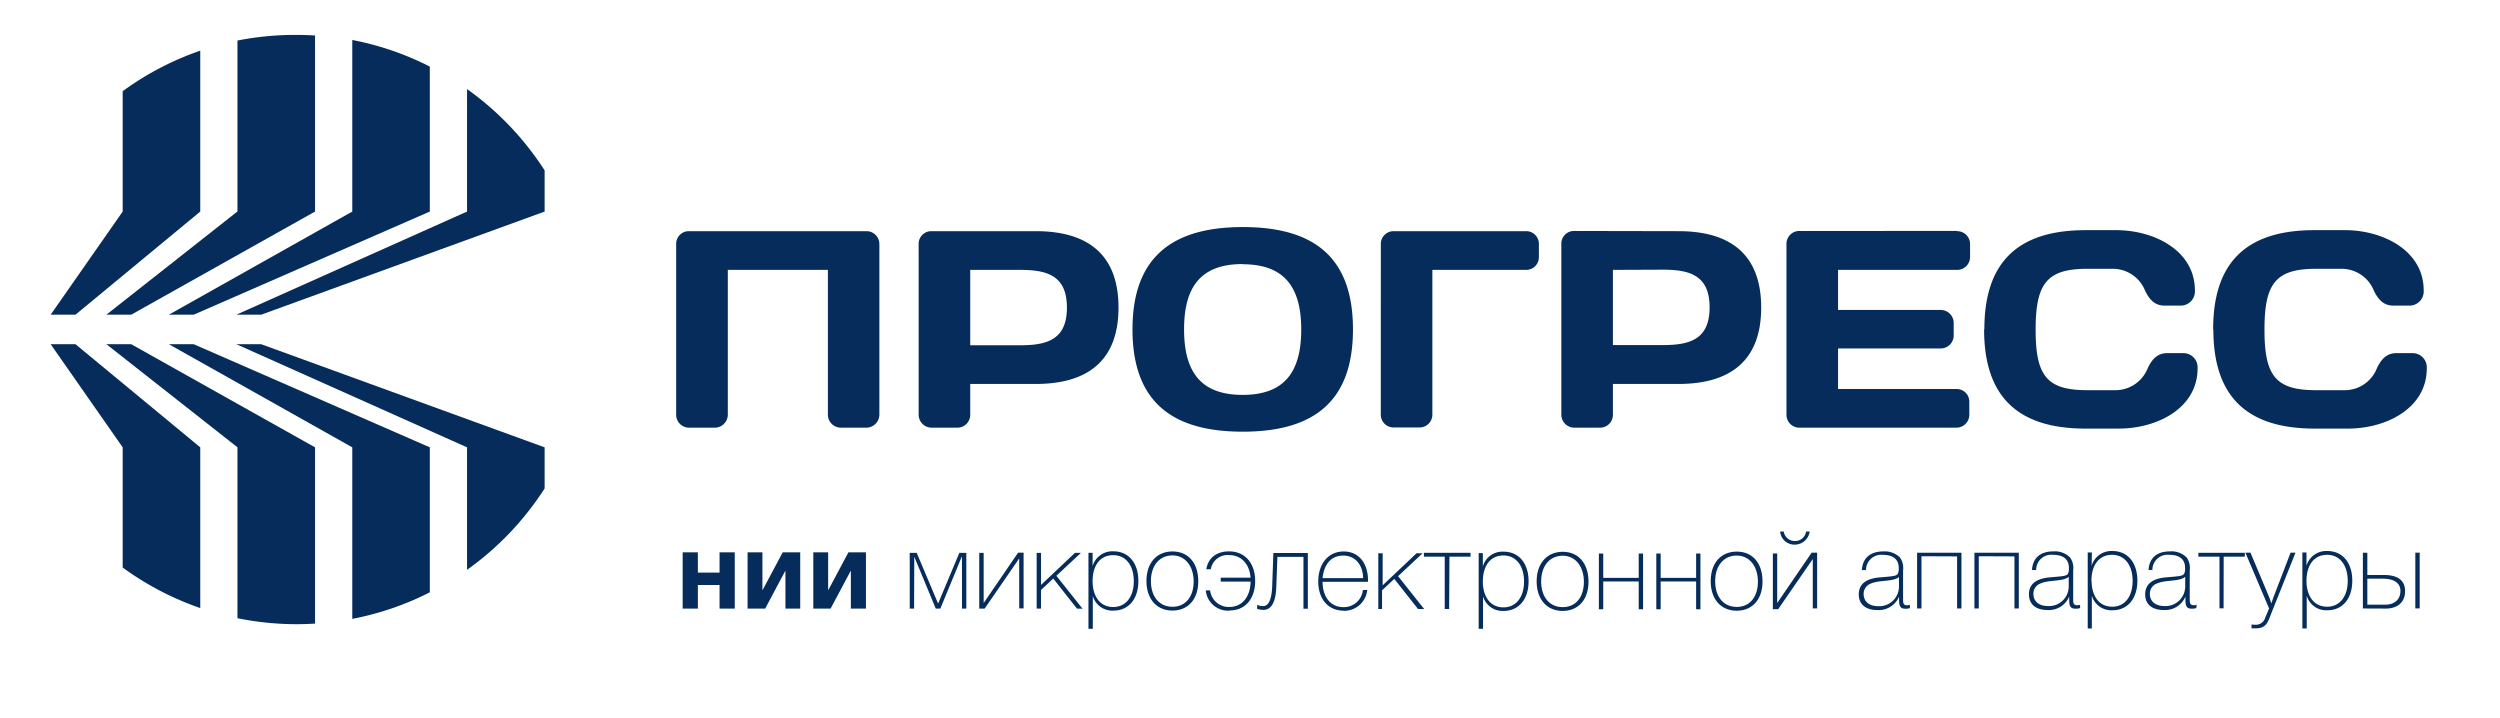 <svg id="Слой_1" data-name="Слой 1" xmlns="http://www.w3.org/2000/svg" xmlns:xlink="http://www.w3.org/1999/xlink" viewBox="0 0 493.36 141.7">
  <defs>
    <style>
      .cls-1 {
        fill: none;
      }

      .cls-2 {
        isolation: isolate;
      }

      .cls-3 {
        clip-path: url(#clip-path);
      }

      .cls-4 {
        fill: #052c5b;
      }
    </style>
    <clipPath id="clip-path">
      <rect class="cls-1" x="9.96" y="6.85" width="468.93" height="117.24"/>
    </clipPath>
  </defs>
  <g class="cls-2">
    <g class="cls-3">
      <path class="cls-4" d="M142,120.11v-4.67h-4.28v4.67h-3V109h3v4H142v-4h3v11.1Zm13,0V112.6l-4,7.51h-3.47V109h2.93v7.51l4-7.51h3.46v11.1Zm12.91,0V112.6l-4,7.51H160.5V109h2.93v7.51l4-7.51h3.46v11.1Zm12.48,0h-.86v-11h1.38l4.22,10,4.19-10h1.38v11h-.86V109.87h-.05l-4.22,10.24h-.9l-4.24-10.24h0Zm20.74-9.9h0l-6.82,9.9h-1.06v-11h.87V119h0l6.8-9.94H202v11h-.86Zm11.41,9.9-4.69-5.94-2.41,2.26v3.68h-.86v-11h.86v6.33l6.69-6.33h1.18l-4.84,4.52,5.17,6.5Zm3.08-8.39a4.05,4.05,0,0,1,4.1-2.92c3,0,4.93,2.29,4.93,5.86s-1.95,5.84-4.9,5.84a4,4,0,0,1-4.09-2.89v6.48h-.86v-15h.82Zm0,3c0,2.56,1.18,5.07,4.08,5.07,2.46,0,4.05-2,4.05-5.1s-1.57-5.13-4.07-5.13-4.06,1.91-4.06,5.16m20.85,0c0,3.53-2,5.77-5.1,5.77s-5.12-2.28-5.12-5.83,2-5.83,5.14-5.83,5.08,2.3,5.08,5.89m-9.34-.06c0,3.1,1.66,5.08,4.26,5.08s4.17-2,4.17-5-1.65-5.13-4.19-5.13-4.24,2-4.24,5.07m15.49,5.83a4.43,4.43,0,0,1-4.67-4h.86a3.69,3.69,0,0,0,3.83,3.27c2.48,0,4.11-2,4.16-5H240.9V114h5.89c-.21-2.74-1.85-4.46-4.28-4.46a3.36,3.36,0,0,0-3.57,2.8h-.88c.34-2.21,2-3.53,4.47-3.53,3.15,0,5.17,2.3,5.17,5.87,0,3.16-1.7,5.79-5.06,5.79m14.59-10.58h-5.14l-.22,5.89c-.1,3.18-1.05,4.58-2.56,4.58a4.37,4.37,0,0,1-1.22-.21v-.78a2.91,2.91,0,0,0,1.2.24c1.16,0,1.68-1.59,1.77-3.91l.23-6.57h6.8v11h-.86Zm7.92,10.62c-3,0-5-2.26-5-5.76s2-5.92,5-5.92c3.27,0,4.82,2.67,4.82,5.68v.3H261c0,2.54,1.23,5,4.13,5a3.75,3.75,0,0,0,3.83-3.38h.86a4.58,4.58,0,0,1-4.71,4.11m0-10.9c-2.71,0-3.87,2.09-4.11,4.45h8c0-2.23-1.27-4.45-3.94-4.45m14.78,10.54-4.69-5.94-2.41,2.26v3.68H272v-11h.86v6.33l6.69-6.33h1.19l-4.84,4.52,5.16,6.5Zm6.14,0h-.87V109.85H281v-.76h9.21v.76h-4.17Zm6.65-8.39a4,4,0,0,1,4.1-2.92c3,0,4.93,2.29,4.93,5.86s-2,5.83-4.91,5.83a4,4,0,0,1-4.08-2.88v6.48h-.86v-15h.82Zm0,3c0,2.56,1.18,5.07,4.08,5.07,2.45,0,4.05-2,4.05-5.1s-1.57-5.14-4.07-5.14-4.06,1.92-4.06,5.17m20.85,0c0,3.53-2,5.77-5.1,5.77s-5.13-2.28-5.13-5.83,2.05-5.83,5.15-5.83,5.08,2.3,5.08,5.89m-9.34-.06c0,3.1,1.65,5.08,4.26,5.08s4.17-2,4.17-5-1.66-5.14-4.19-5.14-4.24,2-4.24,5.08m19.25,0h-7v5.49h-.86v-11h.86v4.8h7v-4.8h.86v11h-.86Zm11.33,0h-7v5.49h-.86v-11h.86v4.8h7v-4.8h.85v11h-.85Zm13.1,0c0,3.53-2,5.77-5.1,5.77s-5.12-2.28-5.12-5.83,2-5.83,5.14-5.83,5.08,2.3,5.08,5.89m-9.34-.06c0,3.1,1.66,5.08,4.26,5.08s4.17-2,4.17-5-1.65-5.13-4.19-5.13-4.24,2-4.24,5.07m19.26-4.39h0l-6.83,9.9h-1.05v-11h.86V119h0l6.8-9.94h1.08v11h-.86Zm-3.44-2.84a2.84,2.84,0,0,1-3-2.58h.71a2.2,2.2,0,0,0,2.27,1.87,2.18,2.18,0,0,0,2.14-1.87h.71a3,3,0,0,1-2.82,2.58M376.91,120a2.27,2.27,0,0,1-.87.13c-1,0-1.27-.43-1.27-1.85v-.54a4.36,4.36,0,0,1-4.31,2.65c-2.28,0-3.64-1.14-3.64-3.08,0-2.49,2.11-3.2,4.22-3.37,2.89-.24,3.21-.28,3.51-.76a2.54,2.54,0,0,0,.15-1.14c0-1.65-1.1-2.54-3.12-2.54a3,3,0,0,0-3.33,3h-.82c.15-2.39,1.66-3.68,4.24-3.68a4.26,4.26,0,0,1,3.27,1.19,3.58,3.58,0,0,1,.62,2.56v5.69c0,.65,0,1.19.8,1.19a1.74,1.74,0,0,0,.55-.09ZM374,114.28c-1.61.49-3.36.24-4.93.94a2.13,2.13,0,0,0-1.29,2c0,1.48,1.1,2.41,2.86,2.41a3.88,3.88,0,0,0,4.11-3.86v-1.93a1.37,1.37,0,0,1-.75.41m5.19-4.48v10.31h-.86v-11h8.75v11h-.86V109.8Zm11.31,0v10.31h-.86v-11h8.76v11h-.86V109.8Zm20,10.22a2.37,2.37,0,0,1-.89.13c-1,0-1.27-.43-1.27-1.85v-.54a4.33,4.33,0,0,1-4.3,2.65c-2.28,0-3.64-1.14-3.64-3.08,0-2.49,2.11-3.2,4.22-3.37,2.88-.24,3.21-.28,3.51-.76a2.54,2.54,0,0,0,.15-1.14c0-1.65-1.1-2.54-3.12-2.54a3,3,0,0,0-3.34,3H401c.15-2.39,1.65-3.68,4.24-3.68a4.24,4.24,0,0,1,3.26,1.19,3.54,3.54,0,0,1,.63,2.56v5.69c0,.65,0,1.19.8,1.19a1.84,1.84,0,0,0,.56-.09Zm-3-5.74c-1.62.49-3.36.24-4.93.94a2.13,2.13,0,0,0-1.29,2c0,1.48,1.1,2.41,2.86,2.41a3.88,3.88,0,0,0,4.11-3.86v-1.93a1.45,1.45,0,0,1-.75.41m5.27-2.56a4.06,4.06,0,0,1,4.11-2.92c3,0,4.92,2.29,4.92,5.86s-1.95,5.83-4.9,5.83a4,4,0,0,1-4.09-2.88v6.48H412v-15h.82Zm0,3c0,2.56,1.18,5.07,4.09,5.07,2.45,0,4-2,4-5.1s-1.57-5.14-4.06-5.14-4.07,1.92-4.07,5.17m20.7,5.33a2.32,2.32,0,0,1-.88.13c-1,0-1.27-.43-1.27-1.85v-.54a4.34,4.34,0,0,1-4.3,2.65c-2.29,0-3.64-1.14-3.64-3.08,0-2.49,2.11-3.2,4.22-3.37,2.88-.24,3.2-.28,3.5-.76a2.54,2.54,0,0,0,.15-1.14c0-1.65-1.09-2.54-3.12-2.54a3,3,0,0,0-3.33,3H424c.15-2.39,1.66-3.68,4.24-3.68a4.26,4.26,0,0,1,3.27,1.19,3.53,3.53,0,0,1,.62,2.56v5.69c0,.65,0,1.19.8,1.19a1.8,1.8,0,0,0,.56-.09Zm-2.95-5.74c-1.61.49-3.35.24-4.93.94a2.14,2.14,0,0,0-1.29,2c0,1.48,1.1,2.41,2.87,2.41a3.88,3.88,0,0,0,4.11-3.86v-1.93a1.44,1.44,0,0,1-.76.41m8.33,5.83H438V109.85h-4.17v-.76H443v.76h-4.17Zm9.36,1.14c-.64,1.68-1,2.81-3,2.81-.2,0-.65,0-.84,0v-.77a3.41,3.41,0,0,0,.71.06,1.93,1.93,0,0,0,2-1.44s.52-1.18.75-1.78l-4.67-11h1l3.63,8.63c.17.41.21.54.49,1.38.26-.78.37-1.12.52-1.49l3.27-8.52H453Zm7-9.53a4.06,4.06,0,0,1,4.11-2.92c3,0,4.93,2.29,4.93,5.86s-1.95,5.83-4.9,5.83a4,4,0,0,1-4.09-2.88v6.48h-.86v-15h.81Zm0,3c0,2.56,1.19,5.07,4.09,5.07,2.46,0,4.05-2,4.05-5.1s-1.57-5.14-4.07-5.14-4.07,1.92-4.07,5.17m11.13,5.42v-11h.88v4.39h3.29c3.32,0,4.16,1.59,4.16,3.18,0,2.26-1.57,3.45-3.79,3.45Zm.88-5.88v5.13h3.53c1.89,0,3-1.08,3-2.7,0-1.87-1.74-2.43-3.46-2.43Zm9.47-5.14h.86v11h-.86Z"/>
      <path class="cls-4" d="M170.94,84.4a2.59,2.59,0,0,0,2.6-2.55V48.17A2.54,2.54,0,0,0,171,45.62H135.93a2.49,2.49,0,0,0-2.49,2.55V81.85A2.54,2.54,0,0,0,136,84.4h5.09a2.58,2.58,0,0,0,2.54-2.55V53.26h19.75V81.85a2.58,2.58,0,0,0,2.55,2.55Zm30.37-31.14c5.31,0,9.24,1.1,9.24,7.44s-3.93,7.44-9.24,7.44h-9.84V53.26Zm-17.53-7.64a2.49,2.49,0,0,0-2.49,2.55V81.86a2.57,2.57,0,0,0,2.54,2.54h5.09a2.54,2.54,0,0,0,2.55-2.54V75.77h12.94c10.29,0,16.32-4.65,16.32-15.07s-6-15.08-16.32-15.08Zm61.45,6.53c8.3,0,11.56,4.59,11.56,12.89s-3.26,12.89-11.56,12.89S233.67,73.34,233.67,65s3.26-12.89,11.56-12.89M223.49,65c0,14.38,7.91,20.19,21.74,20.19S267,79.42,267,65s-7.91-20.19-21.74-20.19S223.49,50.66,223.49,65m49,16.86a2.53,2.53,0,0,0,2.55,2.5h5.09a2.53,2.53,0,0,0,2.54-2.5V53.26h18.48a2.5,2.5,0,0,0,2.54-2.55V48.17a2.5,2.5,0,0,0-2.54-2.55H275.05a2.51,2.51,0,0,0-2.55,2.55Zm55.65-28.64c5.31,0,9.24,1.1,9.24,7.44s-3.93,7.44-9.24,7.44h-9.84V53.26Zm-17.53-7.64a2.49,2.49,0,0,0-2.49,2.55V81.86a2.57,2.57,0,0,0,2.54,2.54h5.09a2.54,2.54,0,0,0,2.55-2.54V75.77h12.94c10.29,0,16.32-4.65,16.32-15.07s-6-15.08-16.32-15.08Zm75.61,0H355.09a2.53,2.53,0,0,0-2.54,2.49V81.8a2.54,2.54,0,0,0,2.54,2.6h31a2.54,2.54,0,0,0,2.54-2.54v-2.6a2.48,2.48,0,0,0-2.49-2.49H362.73v-8H383a2.57,2.57,0,0,0,2.55-2.54V63.71A2.57,2.57,0,0,0,383,61.17H362.73V53.26h23.5a2.54,2.54,0,0,0,2.55-2.55V48.17a2.54,2.54,0,0,0-2.55-2.55M391.55,65c0,13.44,6.8,19.58,20,19.58h6.58c7.53,0,15.55-4,15.55-11.89a2.8,2.8,0,0,0-2.77-3h-3.21c-1.54,0-2.82.72-3.87,3A6.86,6.86,0,0,1,417.21,77h-5.36c-8,0-10.13-2.93-10.13-11.95s2.16-12,10.13-12h4.81a6.86,6.86,0,0,1,6.64,4.26c1.05,2.27,2.32,3,3.87,3h3.21a2.8,2.8,0,0,0,2.77-3c0-7.85-8-11.89-15.55-11.89h-6c-13.22,0-20,6.14-20,19.58m45.19,0c0,13.44,6.8,19.58,20,19.58h6.58c7.52,0,15.54-4,15.54-11.89a2.8,2.8,0,0,0-2.76-3h-3.21c-1.55,0-2.82.72-3.88,3A6.84,6.84,0,0,1,462.41,77H457c-8,0-10.12-2.93-10.12-11.95s2.15-12,10.12-12h4.82a6.86,6.86,0,0,1,6.63,4.26c1.05,2.27,2.33,3,3.87,3h3.21a2.8,2.8,0,0,0,2.77-3c0-7.85-8-11.89-15.55-11.89h-6c-13.23,0-20,6.14-20,19.58"/>
      <path class="cls-4" d="M38.23,62.1,84.82,41.75V13.14a57.57,57.57,0,0,0-15.3-5.25V41.75L33.33,62.1Zm69.25-25.76V33.63A58.5,58.5,0,0,0,92.17,17.58V41.75L46.65,62.1h4.9l55.93-20.35ZM39.52,10a57.9,57.9,0,0,0-15.31,8V41.75L10,62.1h4.9L39.52,41.75Zm7.34,31.73L21,62.1h4.9L62.17,41.75V7c-1.21-.07-2.44-.11-3.67-.11A58.69,58.69,0,0,0,46.86,8ZM38.23,67.93,84.82,88.28v28.61a57.55,57.55,0,0,1-15.3,5.24V88.28L33.33,67.93Zm69.25,25.75v2.71a58.4,58.4,0,0,1-15.31,16.06V88.28L46.65,67.93h4.9l55.93,20.35ZM39.52,120a58.19,58.19,0,0,1-15.31-8V88.28L10,67.93h4.9L39.52,88.28Zm7.34-31.73L21,67.93h4.9L62.17,88.28v34.78c-1.21.08-2.44.12-3.67.12A58.69,58.69,0,0,1,46.86,122Z"/>
    </g>
  </g>
</svg>
